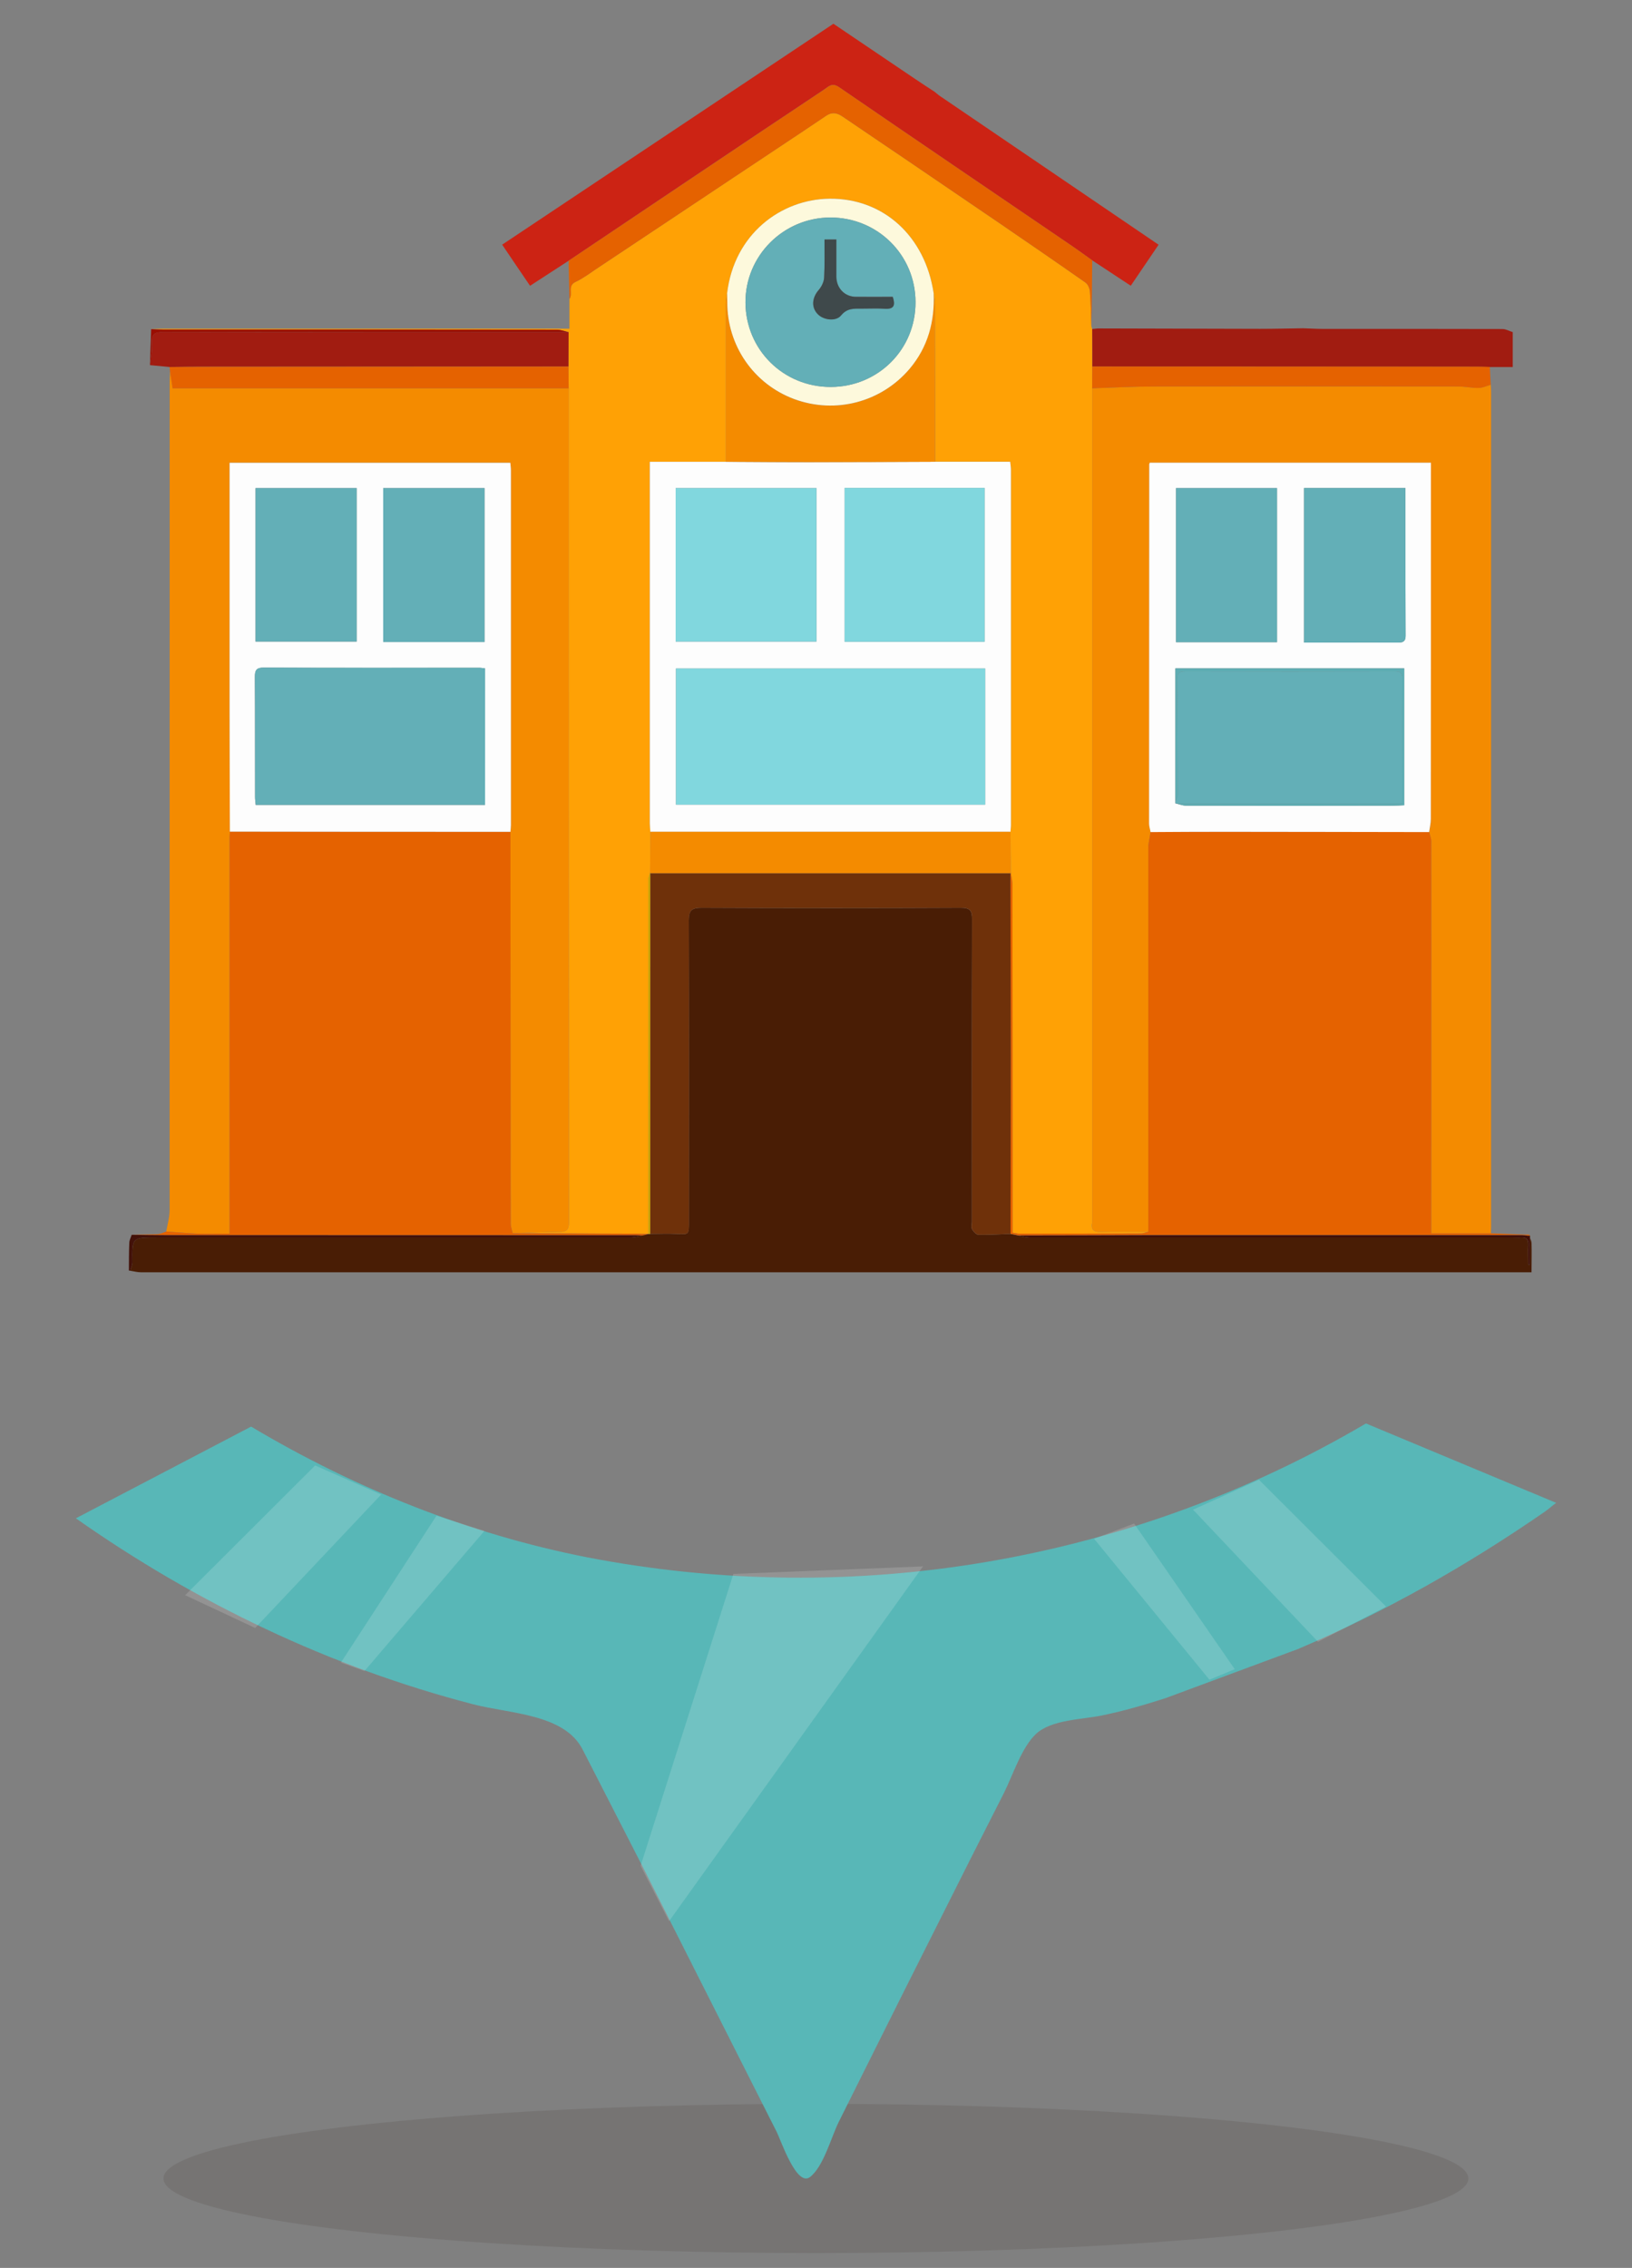 <?xml version="1.0" encoding="utf-8"?>
<!-- Generator: Adobe Illustrator 16.0.0, SVG Export Plug-In . SVG Version: 6.00 Build 0)  -->
<!DOCTYPE svg PUBLIC "-//W3C//DTD SVG 1.1//EN" "http://www.w3.org/Graphics/SVG/1.1/DTD/svg11.dtd">
<svg version="1.1" id="Layer_1" xmlns="http://www.w3.org/2000/svg" xmlns:xlink="http://www.w3.org/1999/xlink" x="0px" y="0px"
	 width="27.985px" height="38.875px" viewBox="-3.008 -2.125 27.985 38.875" enable-background="new -3.008 -2.125 27.985 38.875"
	 xml:space="preserve">
<rect x="-3.008" y="-2.125" width="27.985" height="38.875" fill="#808080" stroke="none"/>
<ellipse opacity="0.1" fill="#1E1100" enable-background="new    " cx="10.983" cy="35.217" rx="11.188" ry="1.279"/>
<path fill="#58B7B7" d="M7.062,24.57c-2.029-0.399-3.979-1.177-5.764-2.241l-3.005,1.572c2.059,1.449,4.362,2.552,6.809,3.187
	c0.627,0.165,1.578,0.161,1.887,0.789l1.043,2.035l2.279,4.508c0.074,0.148,0.343,0.953,0.573,0.771
	c0.23-0.181,0.361-0.68,0.488-0.938l1.075-2.153l1.194-2.375l0.566-1.115c0.152-0.305,0.305-0.786,0.552-1.015
	c0.26-0.242,0.785-0.245,1.116-0.312c0.376-0.076,0.733-0.181,1.097-0.297l2.282-0.846c1.501-0.641,2.891-1.429,4.229-2.353
	c0.068-0.047,0.127-0.104,0.194-0.151l-3.262-1.361C16.393,24.641,11.645,25.456,7.062,24.57z"/>
<g>
	<path opacity="0.15" fill="#FFFFFF" enable-background="new    " d="M2.396,22.995l-2.229,2.224l1.201,0.562l2.16-2.287
		L2.396,22.995z"/>
	<path opacity="0.15" fill="#FFFFFF" enable-background="new    " d="M4.477,23.856l-1.639,2.518l0.404,0.145l2.057-2.402
		L4.477,23.856z"/>
	<path opacity="0.15" fill="#FFFFFF" enable-background="new    " d="M18.58,23.24l2.18,2.175l-1.167,0.603l-2.143-2.265
		L18.58,23.24z"/>
	<path opacity="0.15" fill="#FFFFFF" enable-background="new    " d="M9.568,24.854l3.252-0.129l-4.355,6.082l-0.488-0.949
		L9.568,24.854L9.568,24.854z"/>
	<path opacity="0.15" fill="#FFFFFF" enable-background="new    " d="M16.439,23.99l1.726,2.497l-0.434,0.181l-1.978-2.416
		L16.439,23.99z"/>
</g>
<g>
	<path fill-rule="evenodd" clip-rule="evenodd" fill="#FFA105" d="M-0.416,3.516C-0.359,3.515-0.305,3.51-0.25,3.51
		c2.229,0,4.459,0,6.688,0c0.095,0,0.189,0,0.319,0c0-0.175,0-0.343,0-0.511C6.821,2.913,6.716,2.775,6.86,2.708
		C6.984,2.65,7.096,2.567,7.209,2.49c0.799-0.53,1.594-1.062,2.391-1.592c0.517-0.346,1.039-0.687,1.554-1.036
		c0.105-0.072,0.192-0.053,0.289,0.013c0.37,0.253,0.745,0.504,1.117,0.757c0.524,0.356,1.05,0.714,1.575,1.072
		c0.489,0.334,0.979,0.67,1.466,1.012c0.045,0.03,0.077,0.103,0.08,0.158c0.016,0.197,0.02,0.396,0.025,0.594
		c0.007,0.015,0.01,0.03,0.014,0.046c0.002,0.214,0.002,0.429,0.002,0.643c0,0.125-0.002,0.249-0.002,0.374
		c0,4.765,0,9.528,0,14.295c0,0.01,0,0.021-0.004,0.031c-0.01,0.104,0.035,0.135,0.134,0.135c0.278-0.006,0.554-0.002,0.832-0.002
		c-0.04,0.008-0.082,0.027-0.124,0.027c-0.698,0.004-1.396,0.004-2.094,0.004c-0.029,0-0.061-0.01-0.108-0.016
		c0-0.074,0-0.139,0-0.201c0-1.922,0-3.842-0.003-5.764c0-0.067-0.02-0.137-0.029-0.207c0-0.235-0.004-0.468-0.004-0.701
		c0-0.039,0.007-0.077,0.007-0.116c0-2.03,0-4.059,0-6.09c0-0.042-0.007-0.083-0.013-0.138c-0.438,0-0.861,0-1.286,0
		c0-0.898,0-1.795-0.004-2.692c0-0.064-0.014-0.128-0.022-0.193c-0.144-0.977-0.86-1.633-1.786-1.623
		C10.387,1.29,9.58,1.885,9.46,2.904C9.452,2.969,9.438,3.033,9.438,3.097c-0.001,0.897,0,1.796,0,2.692c-0.431,0-0.859,0-1.303,0
		c0,0.074,0,0.121,0,0.171c0,2.009,0,4.018,0,6.025c0,0.048,0.006,0.099,0.009,0.147c-0.001,0.233-0.003,0.466-0.004,0.701
		c-0.011,0.041-0.031,0.083-0.031,0.125c0,2.022,0.002,4.045,0.002,6.069l0,0c-0.073-0.002-0.143-0.006-0.215-0.006
		c-0.704-0.004-1.408-0.004-2.113-0.008c0.265-0.006,0.527-0.021,0.791-0.021c0.122,0,0.174-0.021,0.174-0.164
		C6.744,14.063,6.744,9.296,6.744,4.531C6.742,4.407,6.74,4.283,6.74,4.158c0-0.196,0.002-0.394,0.002-0.59
		c-0.066-0.015-0.13-0.04-0.194-0.04c-2.255-0.003-4.51-0.003-6.766-0.003C-0.283,3.524-0.35,3.52-0.416,3.516z"/>
	<path fill-rule="evenodd" clip-rule="evenodd" fill="#F48B00" d="M6.744,4.531c0,4.765,0,9.532,0.004,14.297
		c0,0.143-0.052,0.164-0.174,0.164c-0.264,0-0.526,0.016-0.791,0.021c-0.011-0.053-0.033-0.111-0.033-0.166
		c-0.003-0.602-0.002-1.205-0.002-1.809c-0.001-1.635-0.003-3.271-0.003-4.906c0.002-0.039,0.008-0.077,0.008-0.116
		c0-2.026,0-4.054,0-6.082c0-0.042-0.006-0.085-0.01-0.128c-1.608,0-3.206,0-4.814,0c0,0.083,0,0.153,0,0.225
		c0,1.352-0.001,2.704,0,4.055c0,0.682,0.003,1.363,0.005,2.042c-0.001,0.035-0.005,0.067-0.005,0.099c0,2.212,0,4.422,0,6.633
		c0,0.051,0,0.102,0,0.16c-0.195,0-0.377,0.004-0.56,0c-0.176-0.008-0.351-0.023-0.526-0.035c0.021-0.123,0.058-0.248,0.058-0.369
		c0.001-4.728,0.001-9.456,0.001-14.182c0-0.065,0.003-0.133,0.007-0.198c0.014,0.094,0.029,0.188,0.045,0.294
		C2.222,4.531,4.483,4.531,6.744,4.531z"/>
	<path fill-rule="evenodd" clip-rule="evenodd" fill="#E56200" d="M5.745,12.133c0,1.635,0.002,3.271,0.003,4.906
		c0,0.604-0.001,1.207,0.002,1.809c0,0.055,0.022,0.113,0.033,0.166c0.705,0.004,1.409,0.004,2.113,0.008
		c0.072,0,0.142,0.004,0.215,0.006c-0.034,0.01-0.069,0.02-0.103,0.025c-0.034,0-0.066-0.004-0.099-0.004
		c-2.699,0-5.397-0.002-8.096-0.002c-0.188,0-0.375-0.004-0.563-0.006c0.149-0.004,0.298-0.004,0.447-0.01
		c0.047-0.004,0.097-0.029,0.146-0.045c0.176,0.012,0.351,0.027,0.526,0.035c0.183,0.004,0.365,0,0.56,0c0-0.059,0-0.109,0-0.16
		c0-2.211,0-4.421,0-6.633c0-0.032,0.003-0.063,0.005-0.099C2.537,12.133,4.141,12.133,5.745,12.133z"/>
	<path fill-rule="evenodd" clip-rule="evenodd" fill="#CC2314" d="M6.742,2.345C6.524,2.486,6.308,2.626,6.081,2.774
		C5.922,2.542,5.769,2.314,5.603,2.069c1.892-1.261,3.781-2.52,5.68-3.787c0.464,0.313,0.925,0.624,1.386,0.936
		c0.115,0.079,0.233,0.154,0.349,0.23c0.035,0.027,0.067,0.058,0.105,0.082c0.979,0.666,1.96,1.332,2.939,1.998
		c0.263,0.179,0.527,0.358,0.797,0.542c-0.166,0.243-0.32,0.47-0.477,0.703c-0.228-0.151-0.445-0.293-0.662-0.436
		c-0.13-0.093-0.26-0.188-0.392-0.277c-1.315-0.896-2.634-1.79-3.947-2.69c-0.125-0.085-0.182-0.01-0.259,0.041
		c-0.769,0.511-1.534,1.024-2.302,1.539C8.128,1.415,7.435,1.879,6.742,2.345z"/>
	<path fill-rule="evenodd" clip-rule="evenodd" fill="#A11C11" d="M15.723,4.158c0-0.214,0-0.429-0.002-0.643
		c0.031-0.003,0.062-0.006,0.095-0.01c0.929,0.002,1.857,0.005,2.781,0.007c0.251,0,0.498-0.007,0.743-0.01
		c0.112,0.003,0.221,0.011,0.333,0.011c1.027,0,2.056-0.001,3.083,0.002c0.058,0,0.115,0.034,0.176,0.053c0,0.188,0,0.378,0,0.599
		c-0.147,0-0.271,0-0.393,0c-0.074-0.002-0.146-0.005-0.216-0.005C20.122,4.16,17.922,4.16,15.723,4.158z"/>
	<path fill-rule="evenodd" clip-rule="evenodd" fill="#A11C11" d="M6.742,3.568c0,0.196-0.002,0.394-0.002,0.59
		C4.648,4.16,2.555,4.16,0.463,4.161c-0.187,0-0.376,0.003-0.563,0.005c-0.112-0.011-0.224-0.021-0.336-0.032
		c0.013-0.124,0.04-0.247,0.032-0.368c-0.013-0.162,0.045-0.202,0.203-0.202C2.113,3.569,4.428,3.568,6.742,3.568z"/>
	<path fill-rule="evenodd" clip-rule="evenodd" fill="#E56200" d="M6.742,2.345c0.693-0.466,1.386-0.93,2.079-1.394
		c0.768-0.515,1.533-1.028,2.302-1.539c0.077-0.051,0.135-0.126,0.259-0.041c1.313,0.901,2.631,1.794,3.947,2.69
		c0.132,0.089,0.262,0.184,0.392,0.277c-0.004,0.376-0.007,0.752-0.014,1.13c-0.006-0.198-0.01-0.397-0.025-0.594
		c-0.003-0.056-0.035-0.128-0.08-0.158c-0.487-0.341-0.977-0.677-1.466-1.012c-0.525-0.358-1.051-0.716-1.575-1.072
		c-0.372-0.253-0.747-0.504-1.117-0.757c-0.096-0.066-0.183-0.085-0.289-0.013c-0.516,0.349-1.037,0.69-1.554,1.036
		C8.803,1.428,8.008,1.96,7.209,2.49C7.096,2.567,6.984,2.65,6.86,2.708C6.716,2.775,6.821,2.913,6.757,3
		C6.751,2.78,6.747,2.562,6.742,2.345z"/>
	<path fill-rule="evenodd" clip-rule="evenodd" fill="#E56200" d="M-0.1,4.167c0.187-0.002,0.376-0.005,0.563-0.005
		C2.555,4.16,4.648,4.16,6.74,4.158c0,0.125,0.002,0.249,0.003,0.374c-2.26,0-4.521,0-6.791,0c-0.016-0.106-0.031-0.2-0.045-0.294
		C-0.096,4.213-0.099,4.19-0.1,4.167z"/>
	<path fill-rule="evenodd" clip-rule="evenodd" fill="#43120A" d="M-0.75,19.041c0.189,0.002,0.376,0.006,0.563,0.006
		c2.698,0,5.396,0.002,8.096,0.002c0.033,0,0.065,0.004,0.099,0.004c-0.069,0.014-0.136,0.035-0.205,0.035c-2.709,0-5.419,0-8.129,0
		c-0.418,0-0.416,0-0.41,0.422c0.001,0.049-0.026,0.098-0.038,0.148c-0.008,0-0.017-0.002-0.024-0.006
		c0.001-0.158,0-0.314,0.007-0.471C-0.791,19.133-0.764,19.088-0.75,19.041z"/>
	<path fill-rule="evenodd" clip-rule="evenodd" fill="#9A0E02" d="M6.742,3.568c-2.314,0-4.629,0.001-6.944-0.003
		c-0.158,0-0.215,0.04-0.203,0.202c0.008,0.122-0.019,0.245-0.032,0.368c0.008-0.206,0.014-0.411,0.021-0.618
		C-0.35,3.52-0.283,3.524-0.217,3.524c2.255,0,4.511,0,6.766,0.003C6.612,3.528,6.676,3.553,6.742,3.568z"/>
	<path fill-rule="evenodd" clip-rule="evenodd" fill="#491D05" d="M-0.774,19.658c0.012-0.051,0.04-0.1,0.038-0.148
		c-0.006-0.422-0.008-0.422,0.41-0.422c2.71,0,5.42,0,8.129,0c0.069,0,0.136-0.021,0.205-0.035c0.033-0.006,0.068-0.016,0.103-0.025
		l0,0h0.016l0.016-0.002c0.149,0,0.299-0.008,0.448,0c0.214,0.012,0.214,0.016,0.214-0.209c0-1.723,0.003-3.445-0.003-5.167
		c0-0.168,0.053-0.214,0.217-0.214c1.486,0.007,2.968,0.007,4.45,0c0.16,0,0.191,0.051,0.191,0.198
		c-0.006,1.727-0.003,3.455-0.003,5.179c0,0.045-0.017,0.1,0.003,0.131c0.022,0.043,0.073,0.098,0.115,0.098
		c0.18,0.002,0.361-0.01,0.544-0.016c0.045,0.008,0.091,0.018,0.135,0.027c0.066,0.014,0.139,0.035,0.205,0.035
		c2.759,0,5.52,0,8.278,0c0.045,0,0.09,0.004,0.131,0c0.094-0.006,0.132,0.029,0.129,0.125c-0.007,0.111,0,0.225,0,0.34
		c0.009,0,0.019,0,0.028,0c0-0.166,0-0.33,0-0.492c-0.004-0.012-0.01-0.018-0.02-0.02c0.016,0.047,0.045,0.092,0.049,0.141
		c0.005,0.16,0,0.32,0,0.502c-0.07,0-0.128,0-0.187,0c-7.884,0-15.77,0-23.655,0C-0.647,19.684-0.712,19.668-0.774,19.658z"/>
	<path fill-rule="evenodd" clip-rule="evenodd" fill="#F48B00" d="M16.683,18.99c-0.278,0-0.554-0.004-0.832,0.002
		c-0.099,0-0.144-0.031-0.134-0.135c0.004-0.01,0.004-0.021,0.004-0.031c0-4.767,0-9.53,0-14.295C16.071,4.52,16.424,4.5,16.775,4.5
		c1.742-0.003,3.486-0.001,5.229,0c0.114,0,0.23,0.027,0.342,0.024c0.07-0.001,0.141-0.035,0.209-0.056
		c0.003,0.045,0.006,0.089,0.006,0.133c0,4.769,0,9.535,0,14.301c0,0.039-0.003,0.076-0.003,0.115c-0.343,0-0.685,0-1.024,0
		c0-0.062,0-0.111,0-0.162c0-2.188,0.003-4.377,0-6.563c0-0.051-0.025-0.102-0.035-0.154c0.01-0.073,0.029-0.15,0.029-0.224
		c0.002-1.981,0.002-3.964,0.002-5.946c0-0.053,0-0.107,0-0.161c-1.623,0-3.224,0-4.82,0c-0.007,0.016-0.01,0.021-0.01,0.027
		c0,2.054-0.003,4.108-0.003,6.161c0,0.048,0.02,0.096,0.025,0.144c-0.013,0.09-0.039,0.18-0.039,0.27
		C16.683,14.604,16.683,16.797,16.683,18.99z"/>
	<path fill-rule="evenodd" clip-rule="evenodd" fill="#E56200" d="M16.683,18.99c0-2.193,0-4.386,0-6.583
		c0-0.089,0.026-0.18,0.039-0.27c0.419-0.003,0.843-0.005,1.262-0.005c1.171,0.002,2.343,0.002,3.515,0.005
		c0.01,0.052,0.035,0.103,0.035,0.154c0.003,2.186,0,4.375,0,6.563c0,0.051,0,0.1,0,0.162c0.34,0,0.682,0,1.024,0
		c0.218,0.01,0.432,0.016,0.649,0.023c0.01,0.002,0.016,0.008,0.02,0.02c-0.055-0.008-0.109-0.014-0.163-0.014
		c-2.09,0-4.178,0-6.265,0c-0.782,0.002-1.562,0.006-2.344,0.006c-0.044-0.01-0.09-0.02-0.135-0.027c0-1.02,0.004-2.041,0.004-3.058
		c0-1.04-0.004-2.081-0.006-3.121l0.006-0.012c0.01,0.07,0.029,0.14,0.029,0.207c0.003,1.921,0.003,3.842,0.003,5.764
		c0,0.062,0,0.127,0,0.201c0.048,0.006,0.079,0.016,0.108,0.016c0.698,0,1.396,0,2.094-0.004
		C16.601,19.018,16.643,18.998,16.683,18.99z"/>
	<path fill-rule="evenodd" clip-rule="evenodd" fill="#E56200" d="M22.555,4.469c-0.068,0.021-0.139,0.055-0.209,0.056
		C22.234,4.528,22.118,4.5,22.004,4.5c-1.742-0.001-3.486-0.003-5.229,0c-0.352,0-0.704,0.02-1.055,0.031
		c0-0.125,0.002-0.248,0.002-0.374c2.199,0.002,4.399,0.002,6.601,0.003c0.07,0,0.142,0.003,0.216,0.005
		C22.544,4.267,22.548,4.368,22.555,4.469z"/>
	<path fill-rule="evenodd" clip-rule="evenodd" fill="#FDFDFD" d="M13.028,5.79c0.425,0,0.848,0,1.286,0
		c0.006,0.054,0.013,0.096,0.013,0.138c0,2.031,0,4.06,0,6.09c0,0.039-0.007,0.077-0.007,0.116c-2.058,0-4.119,0-6.176,0
		c-0.003-0.049-0.009-0.1-0.009-0.147c0-2.007,0-4.016,0-6.025c0-0.05,0-0.097,0-0.171c0.443,0,0.872,0,1.303,0
		c0.507,0.003,1.013,0.008,1.522,0.006C11.647,5.796,12.336,5.792,13.028,5.79z M13.886,9.334c-1.771,0-3.534,0-5.303,0
		c0,0.788,0,1.56,0,2.334c1.772,0,3.533,0,5.303,0C13.886,10.894,13.886,10.128,13.886,9.334z M11.475,6.239
		c0,0.887,0,1.761,0,2.637c0.81,0,1.604,0,2.401,0c0-0.885,0-1.76,0-2.637C13.068,6.239,12.274,6.239,11.475,6.239z M8.578,8.873
		c0.815,0,1.613,0,2.414,0c0-0.883,0-1.754,0-2.631c-0.81,0-1.608,0-2.414,0C8.578,7.123,8.578,7.99,8.578,8.873z"/>
	<path fill-rule="evenodd" clip-rule="evenodd" fill="#F48B00" d="M13.028,5.79c-0.692,0.003-1.381,0.006-2.068,0.006
		C10.451,5.797,9.945,5.792,9.438,5.79c0-0.896-0.001-1.795,0-2.692c0-0.064,0.014-0.128,0.022-0.193
		c0.001,0.049,0.003,0.099,0.003,0.148c-0.003,0.748,0.453,1.407,1.15,1.665c0.708,0.259,1.489,0.053,1.975-0.519
		c0.316-0.375,0.433-0.813,0.413-1.294c0.009,0.065,0.022,0.129,0.022,0.193C13.028,3.995,13.028,4.891,13.028,5.79z"/>
	<path fill-rule="evenodd" clip-rule="evenodd" fill="#F48B00" d="M8.144,12.133c2.057,0,4.119,0,6.176,0
		c0,0.233,0.004,0.466,0.004,0.701l-0.006,0.012c-2.06,0-4.117,0-6.174,0L8.14,12.834C8.141,12.599,8.143,12.366,8.144,12.133z"/>
	<path fill-rule="evenodd" clip-rule="evenodd" fill="#FDF9DC" d="M13.002,2.904c0.02,0.481-0.097,0.92-0.413,1.294
		c-0.486,0.571-1.268,0.778-1.975,0.519C9.916,4.459,9.46,3.799,9.463,3.052c0-0.049-0.002-0.099-0.003-0.148
		c0.12-1.019,0.927-1.614,1.756-1.623C12.142,1.271,12.858,1.927,13.002,2.904z M11.238,4.508c0.813-0.002,1.457-0.646,1.453-1.455
		c0-0.805-0.649-1.45-1.459-1.45c-0.807,0.001-1.461,0.657-1.457,1.458C9.78,3.872,10.428,4.51,11.238,4.508z"/>
	<path fill-rule="evenodd" clip-rule="evenodd" fill="#CFA702" d="M8.143,19.025l-0.016,0.002H8.111
		c0-2.023-0.002-4.046-0.002-6.069c0-0.042,0.02-0.084,0.031-0.125l0.004,0.012C8.144,14.904,8.143,16.965,8.143,19.025z"/>
	<path fill-rule="evenodd" clip-rule="evenodd" fill="#FDFDFD" d="M5.745,12.133c-1.604,0-3.208,0-4.811-0.003
		c-0.001-0.679-0.005-1.36-0.005-2.042c-0.001-1.352,0-2.704,0-4.055c0-0.072,0-0.142,0-0.225c1.608,0,3.206,0,4.814,0
		c0.003,0.043,0.01,0.086,0.01,0.128c0,2.028,0,4.056,0,6.082C5.753,12.056,5.747,12.094,5.745,12.133z M5.31,9.332
		c-0.042-0.003-0.067-0.01-0.095-0.01c-1.236,0-2.47,0.003-3.706-0.003c-0.122,0-0.147,0.048-0.147,0.157
		c0.004,0.688,0.001,1.373,0.003,2.062c0,0.045,0.008,0.093,0.011,0.135c1.32,0,2.625,0,3.933,0C5.31,10.887,5.31,10.119,5.31,9.332
		z M5.301,8.88c0-0.89,0-1.765,0-2.638c-0.589,0-1.162,0-1.738,0c0,0.884,0,1.756,0,2.638C4.145,8.88,4.717,8.88,5.301,8.88z
		 M1.374,8.873c0.585,0,1.162,0,1.734,0c0-0.885,0-1.757,0-2.631c-0.583,0-1.155,0-1.734,0C1.374,7.126,1.374,7.997,1.374,8.873z"/>
	<path fill-rule="evenodd" clip-rule="evenodd" fill="#6F310A" d="M8.143,19.025c0-2.061,0.001-4.122,0.001-6.179
		c2.057,0,4.115,0,6.174,0c0.002,1.04,0.006,2.081,0.006,3.121c0,1.017-0.004,2.039-0.004,3.058
		c-0.183,0.006-0.364,0.018-0.544,0.016c-0.042,0-0.093-0.055-0.115-0.098c-0.02-0.031-0.003-0.086-0.003-0.131
		c0-1.725-0.003-3.453,0.003-5.179c0-0.147-0.031-0.198-0.191-0.198c-1.482,0.007-2.964,0.007-4.45,0
		c-0.165,0-0.217,0.045-0.217,0.214c0.006,1.723,0.003,3.445,0.003,5.167c0,0.225,0,0.221-0.214,0.209
		C8.442,19.018,8.292,19.025,8.143,19.025z"/>
	<path fill-rule="evenodd" clip-rule="evenodd" fill="#421008" d="M14.455,19.053c0.781,0,1.562-0.004,2.344-0.006
		c2.087,0,4.175,0,6.265,0c0.054,0,0.108,0.006,0.163,0.014c0,0.162,0,0.326,0,0.492c-0.01,0-0.02,0-0.028,0
		c0-0.115-0.007-0.229,0-0.34c0.003-0.096-0.035-0.131-0.129-0.125c-0.041,0.004-0.086,0-0.131,0c-2.759,0-5.52,0-8.278,0
		C14.594,19.088,14.521,19.066,14.455,19.053z"/>
	<path fill-rule="evenodd" clip-rule="evenodd" fill="#FDFDFD" d="M21.498,12.138c-1.172-0.003-2.344-0.003-3.515-0.005
		c-0.419,0-0.843,0.002-1.262,0.005c-0.006-0.047-0.025-0.095-0.025-0.144c0-2.052,0.003-4.107,0.003-6.161
		c0-0.006,0.003-0.011,0.01-0.027c1.597,0,3.197,0,4.82,0c0,0.054,0,0.108,0,0.161c0,1.981,0,3.965-0.002,5.946
		C21.527,11.988,21.508,12.065,21.498,12.138z M17.147,11.646c0.062,0.013,0.121,0.039,0.179,0.039c1.188,0.003,2.373,0.003,3.557,0
		c0.058,0,0.119-0.003,0.189-0.007c0-0.791,0-1.565,0-2.346c-1.31,0-2.608,0-3.925,0c0,0.765,0,1.523,0,2.279
		C17.147,11.623,17.147,11.633,17.147,11.646z M18.89,8.883c0-0.895,0-1.769,0-2.641c-0.589,0-1.16,0-1.732,0
		c0,0.888,0,1.762,0,2.641C17.739,8.883,18.31,8.883,18.89,8.883z M21.091,6.241c-0.592,0-1.165,0-1.738,0c0,0.886,0,1.764,0,2.649
		c0.552,0,1.089-0.003,1.623,0c0.091,0,0.119-0.037,0.119-0.119C21.091,7.931,21.091,7.09,21.091,6.241z"/>
	<path fill-rule="evenodd" clip-rule="evenodd" fill="#81D7DE" d="M13.886,9.334c0,0.794,0,1.56,0,2.334c-1.771,0-3.531,0-5.303,0
		c0-0.775,0-1.546,0-2.334C10.352,9.334,12.115,9.334,13.886,9.334z"/>
	<path fill-rule="evenodd" clip-rule="evenodd" fill="#81D7DE" d="M11.475,6.239c0.799,0,1.593,0,2.401,0c0,0.877,0,1.752,0,2.637
		c-0.797,0-1.591,0-2.401,0C11.475,8,11.475,7.126,11.475,6.239z"/>
	<path fill-rule="evenodd" clip-rule="evenodd" fill="#81D7DE" d="M8.578,8.873c0-0.883,0-1.75,0-2.631c0.805,0,1.604,0,2.414,0
		c0,0.877,0,1.748,0,2.631C10.191,8.873,9.393,8.873,8.578,8.873z"/>
	<path fill-rule="evenodd" clip-rule="evenodd" fill="#63AFB7" d="M11.238,4.508C10.428,4.51,9.78,3.872,9.775,3.062
		c-0.005-0.8,0.65-1.457,1.457-1.458c0.81,0,1.459,0.645,1.459,1.45C12.695,3.862,12.052,4.506,11.238,4.508z M11.13,1.98
		c0,0.23,0.005,0.44-0.007,0.649c-0.003,0.073-0.042,0.154-0.089,0.21c-0.119,0.134-0.135,0.301-0.023,0.417
		c0.096,0.104,0.314,0.135,0.403,0.024c0.105-0.128,0.225-0.116,0.355-0.116c0.132,0,0.266-0.006,0.396,0.002
		c0.161,0.01,0.181-0.064,0.135-0.205c-0.212,0-0.419,0.002-0.631,0c-0.191,0-0.333-0.146-0.336-0.341c0-0.213,0-0.427,0-0.642
		C11.254,1.98,11.204,1.98,11.13,1.98z"/>
	<path fill-rule="evenodd" clip-rule="evenodd" fill="#63AFB7" d="M5.31,9.332c0,0.787,0,1.555,0,2.34c-1.309,0-2.613,0-3.933,0
		c-0.003-0.042-0.011-0.09-0.011-0.135c-0.001-0.689,0.001-1.374-0.003-2.062c0-0.109,0.025-0.157,0.147-0.157
		c1.236,0.006,2.47,0.003,3.706,0.003C5.243,9.321,5.268,9.328,5.31,9.332z"/>
	<path fill-rule="evenodd" clip-rule="evenodd" fill="#63AFB7" d="M5.301,8.88c-0.584,0-1.157,0-1.738,0c0-0.882,0-1.754,0-2.638
		c0.576,0,1.149,0,1.738,0C5.301,7.115,5.301,7.99,5.301,8.88z"/>
	<path fill-rule="evenodd" clip-rule="evenodd" fill="#63AFB7" d="M1.374,8.873c0-0.876,0-1.747,0-2.631c0.579,0,1.151,0,1.734,0
		c0,0.874,0,1.746,0,2.631C2.536,8.873,1.959,8.873,1.374,8.873z"/>
	<path fill-rule="evenodd" clip-rule="evenodd" fill="#63AFB7" d="M17.147,11.646c0-0.012,0-0.022,0-0.035
		c0.016-0.038,0.042-0.077,0.042-0.115c0-0.659-0.004-1.315-0.011-1.976c0-0.098,0.026-0.137,0.132-0.137
		c1.2,0.003,2.401,0.003,3.602,0c0.08,0,0.125,0.019,0.125,0.112c-0.004,0.71,0,1.421,0,2.151
		C19.724,11.646,18.438,11.646,17.147,11.646z"/>
	<path fill-rule="evenodd" clip-rule="evenodd" fill="#63AFB7" d="M18.89,8.883c-0.58,0-1.15,0-1.732,0c0-0.879,0-1.753,0-2.641
		c0.572,0,1.144,0,1.732,0C18.89,7.115,18.89,7.988,18.89,8.883z"/>
	<path fill-rule="evenodd" clip-rule="evenodd" fill="#63AFB7" d="M21.091,6.241c0,0.85,0,1.69,0.004,2.53
		c0,0.083-0.028,0.119-0.119,0.119c-0.534-0.003-1.071,0-1.623,0c0-0.886,0-1.763,0-2.649C19.926,6.241,20.499,6.241,21.091,6.241z"
		/>
	<path fill-rule="evenodd" clip-rule="evenodd" fill="#5EADB3" d="M17.147,11.646c1.29,0,2.576,0,3.89,0c0-0.729-0.004-1.44,0-2.151
		c0-0.093-0.045-0.112-0.125-0.112c-1.2,0.003-2.401,0.003-3.602,0c-0.105,0-0.132,0.039-0.132,0.137
		c0.007,0.661,0.011,1.316,0.011,1.976c0,0.039-0.026,0.077-0.042,0.115c0-0.755,0-1.514,0-2.279c1.316,0,2.615,0,3.925,0
		c0,0.781,0,1.555,0,2.346c-0.07,0.003-0.132,0.007-0.189,0.007c-1.184,0.003-2.368,0.003-3.557,0
		C17.269,11.684,17.209,11.658,17.147,11.646z"/>
	<path fill-rule="evenodd" clip-rule="evenodd" fill="#3F494B" d="M11.13,1.98c0.074,0,0.125,0,0.204,0c0,0.214,0,0.429,0,0.642
		c0.003,0.195,0.145,0.341,0.336,0.341c0.212,0.002,0.419,0,0.631,0c0.046,0.141,0.026,0.215-0.135,0.205
		c-0.131-0.008-0.265-0.002-0.396-0.002c-0.131,0-0.25-0.012-0.355,0.116c-0.089,0.11-0.307,0.08-0.403-0.024
		c-0.112-0.117-0.096-0.283,0.023-0.417c0.047-0.056,0.086-0.137,0.089-0.21C11.135,2.42,11.13,2.21,11.13,1.98z"/>
</g>
</svg>
